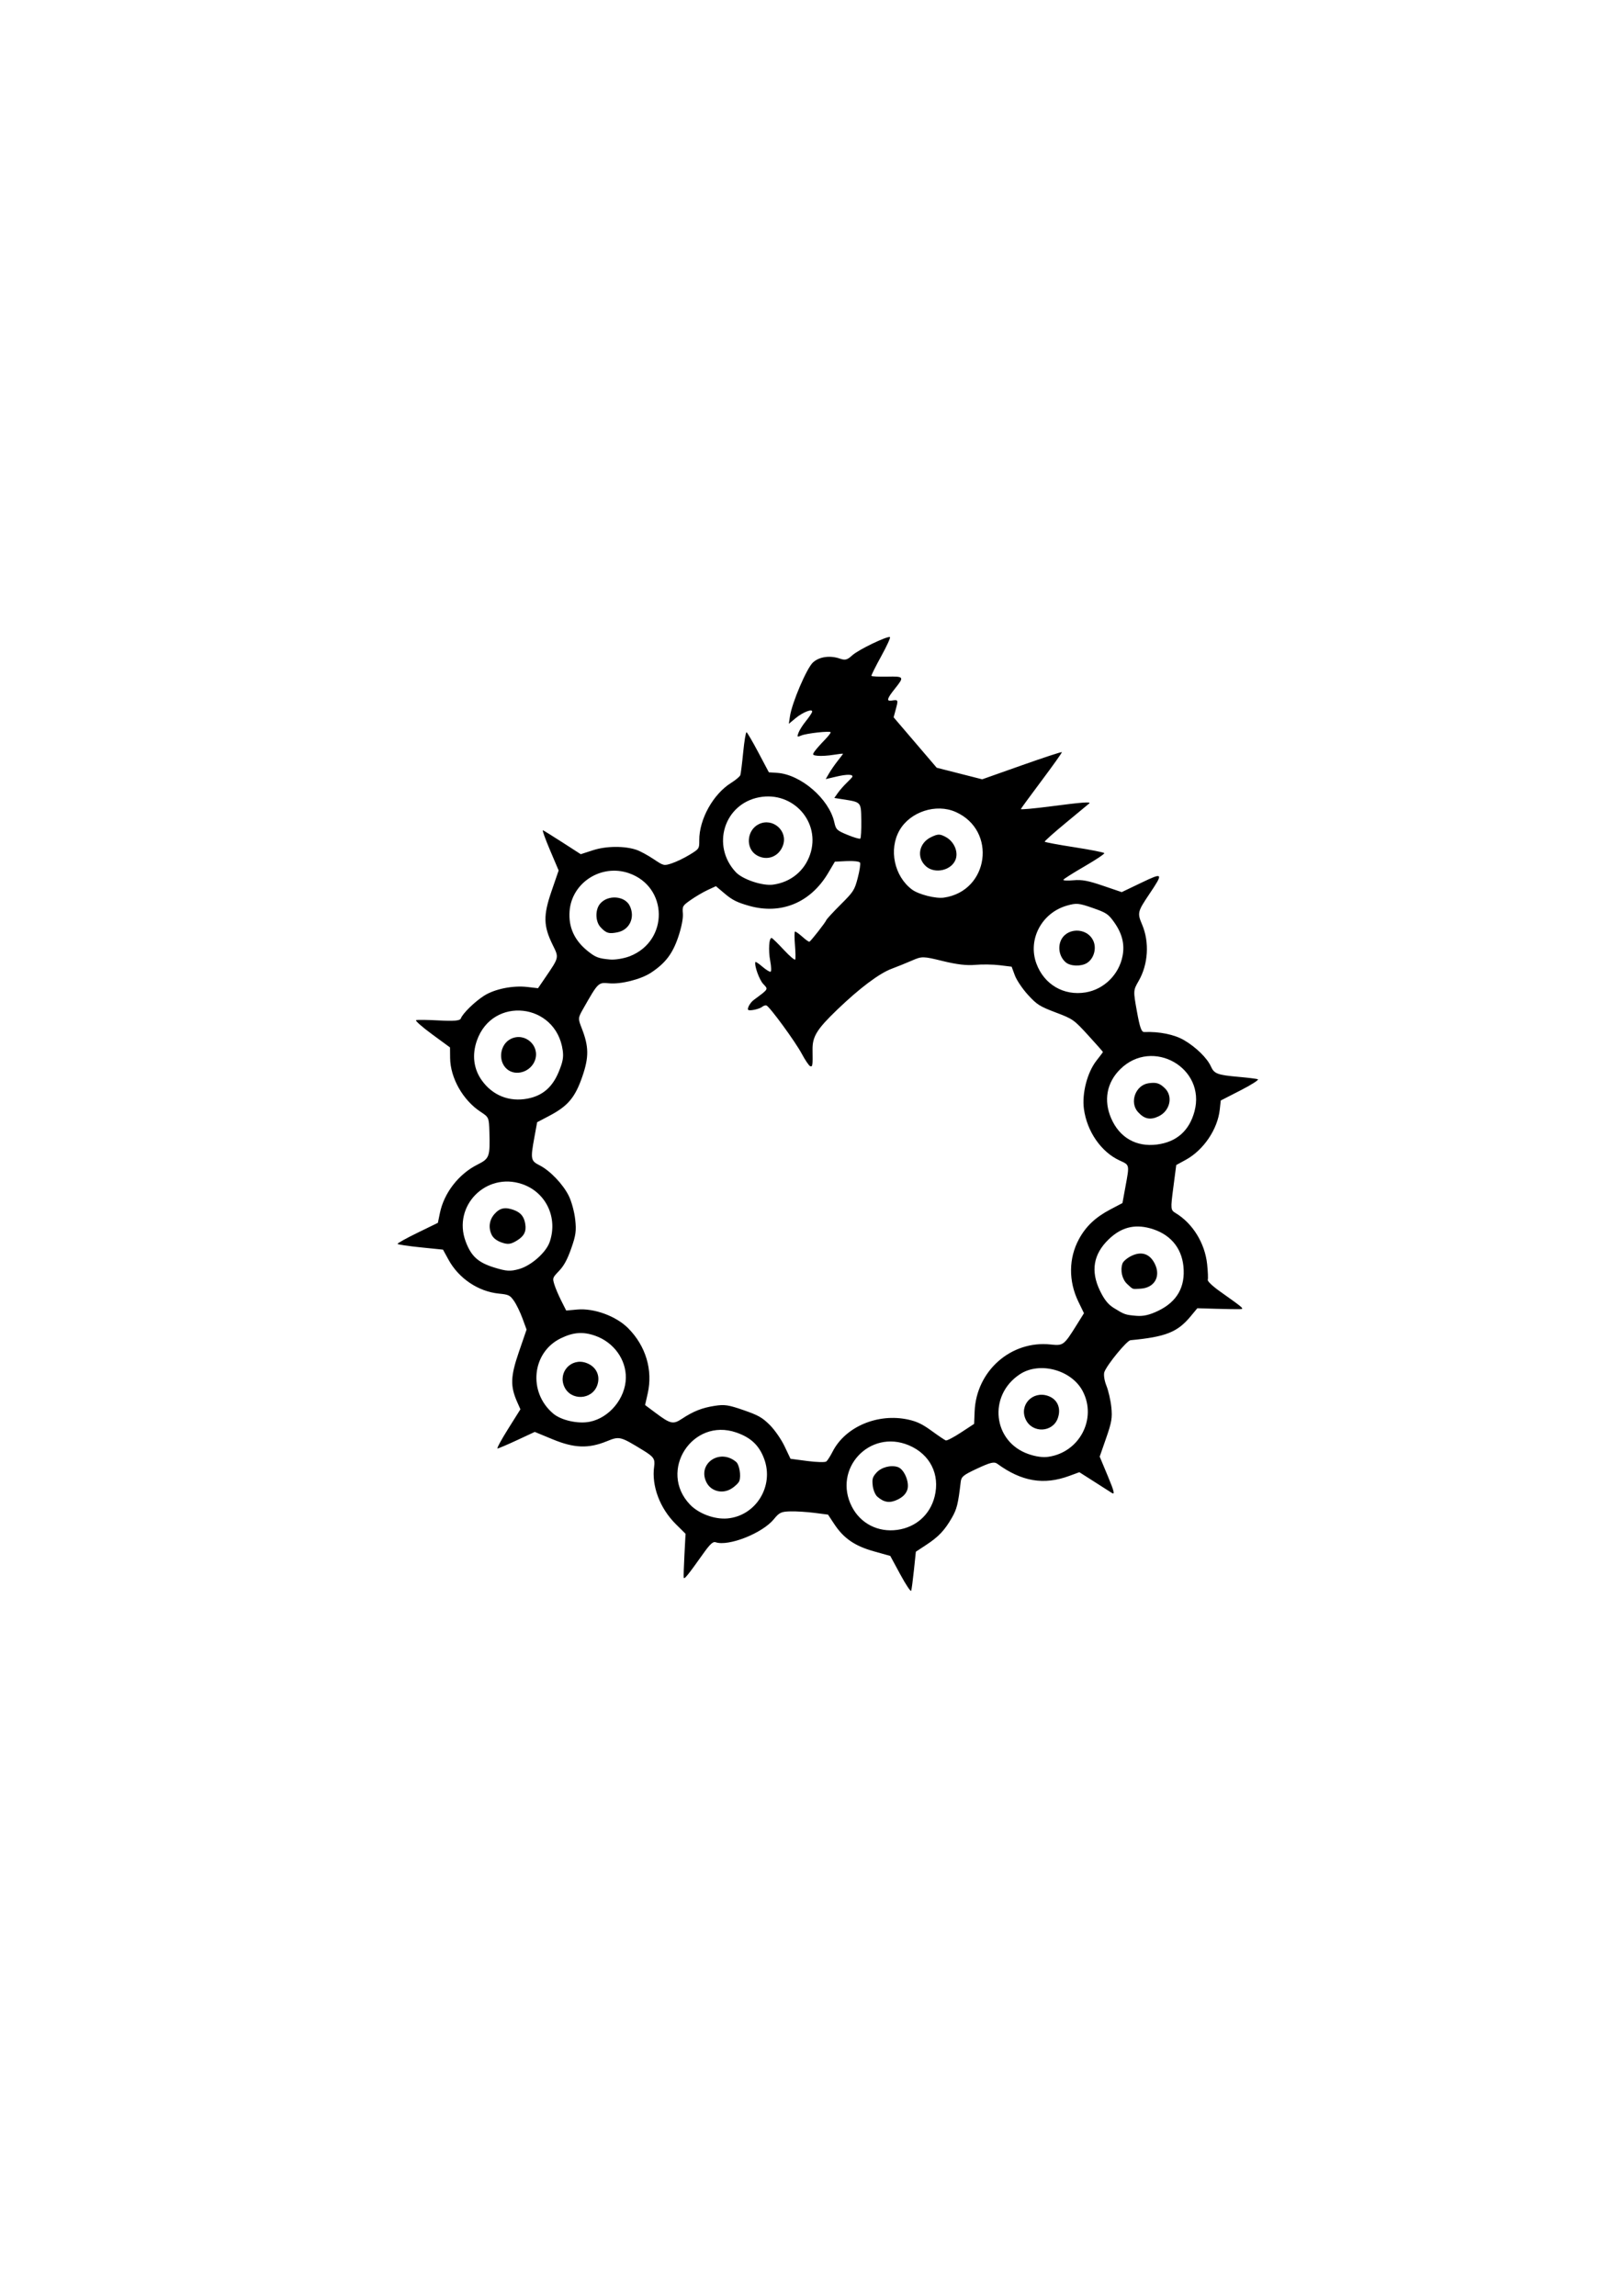 <?xml version="1.0" encoding="UTF-8" standalone="no"?>
<!-- Created with Inkscape (http://www.inkscape.org/) -->

<svg
   width="210mm"
   height="297mm"
   viewBox="0 0 210 297"
   version="1.1"
   id="svg5"
   inkscape:version="1.1.2 (b8e25be833, 2022-02-05)"
   sodipodi:docname="Meliodas.svg"
   xmlns:inkscape="http://www.inkscape.org/namespaces/inkscape"
   xmlns:sodipodi="http://sodipodi.sourceforge.net/DTD/sodipodi-0.dtd"
   xmlns="http://www.w3.org/2000/svg"
   xmlns:svg="http://www.w3.org/2000/svg">
  <sodipodi:namedview
     id="namedview7"
     pagecolor="#ffffff"
     bordercolor="#999999"
     borderopacity="1"
     inkscape:pageshadow="0"
     inkscape:pageopacity="0"
     inkscape:pagecheckerboard="0"
     inkscape:document-units="mm"
     showgrid="false"
     inkscape:zoom="0.64052329"
     inkscape:cx="396.55076"
     inkscape:cy="560.47923"
     inkscape:window-width="1920"
     inkscape:window-height="1017"
     inkscape:window-x="-8"
     inkscape:window-y="-8"
     inkscape:window-maximized="1"
     inkscape:current-layer="layer1" />
  <defs
     id="defs2" />
  <g
     inkscape:label="Ebene 1"
     inkscape:groupmode="layer"
     id="layer1">
    <path
       style="fill:#000000;stroke-width:0.265"
       d="m 88.467,204.083 c -0.026,-0.156 0.016,-1.494 0.094,-2.974 l 0.142,-2.691 -1.265,-1.254 c -2.057,-2.04 -3.146,-4.934 -2.799,-7.44 0.137,-0.993 -0.048,-1.263 -1.457,-2.124 -2.94,-1.797 -3.028,-1.818 -4.671,-1.149 -2.372,0.966 -4.217,0.899 -7.008,-0.255 l -2.31,-0.955 -2.3,1.071 c -1.265,0.589 -2.399,1.072 -2.52,1.073 -0.121,0.001 0.496,-1.139 1.372,-2.534 l 1.592,-2.536 -0.405,-0.911 c -0.924,-2.08 -0.885,-3.327 0.2,-6.486 l 1.001,-2.916 -0.536,-1.461 c -0.295,-0.804 -0.79,-1.82 -1.101,-2.258 -0.52,-0.733 -0.675,-0.807 -1.938,-0.934 -2.681,-0.268 -5.197,-1.959 -6.528,-4.39 l -0.711,-1.298 -2.902,-0.296 c -1.596,-0.163 -2.935,-0.363 -2.975,-0.445 -0.04,-0.082 1.116,-0.728 2.571,-1.437 l 2.644,-1.288 0.264,-1.281 c 0.534,-2.591 2.428,-5.034 4.846,-6.248 1.569,-0.788 1.648,-1.004 1.555,-4.247 -0.053,-1.84 -0.077,-1.895 -1.128,-2.582 -2.295,-1.501 -3.927,-4.38 -3.954,-6.973 l -0.014,-1.362 -2.331,-1.71 c -1.282,-0.94 -2.207,-1.759 -2.054,-1.818 0.152,-0.06 1.483,-0.043 2.958,0.037 1.952,0.106 2.72,0.036 2.826,-0.255 0.235,-0.645 1.799,-2.174 3.014,-2.947 1.368,-0.869 3.714,-1.343 5.586,-1.128 l 1.389,0.16 0.867,-1.27 c 1.884,-2.76 1.858,-2.654 1.039,-4.317 -1.215,-2.468 -1.246,-3.798 -0.16,-6.96 l 0.923,-2.686 -1.12,-2.636 c -0.616,-1.45 -1.028,-2.604 -0.916,-2.564 0.112,0.039 1.26,0.752 2.55,1.584 l 2.345,1.512 1.624,-0.525 c 1.681,-0.544 4.093,-0.558 5.603,-0.032 0.477,0.166 1.465,0.702 2.195,1.19 1.314,0.88 1.336,0.885 2.372,0.545 0.575,-0.188 1.609,-0.688 2.298,-1.11 1.237,-0.758 1.253,-0.781 1.245,-1.878 -0.019,-2.695 1.793,-5.96 4.113,-7.411 0.597,-0.373 1.137,-0.826 1.199,-1.006 0.062,-0.18 0.23,-1.516 0.372,-2.969 0.142,-1.453 0.337,-2.614 0.432,-2.581 0.095,0.033 0.784,1.213 1.531,2.622 l 1.357,2.562 1.065,0.07 c 3.061,0.201 6.731,3.368 7.402,6.389 0.212,0.956 0.327,1.065 1.715,1.637 0.818,0.337 1.56,0.553 1.649,0.48 0.089,-0.073 0.148,-1.124 0.13,-2.336 -0.035,-2.426 0.013,-2.37 -2.374,-2.745 l -1.12,-0.176 0.465,-0.659 c 0.256,-0.363 0.771,-0.949 1.144,-1.303 0.374,-0.354 0.701,-0.706 0.727,-0.781 0.114,-0.328 -0.707,-0.34 -2.026,-0.031 l -1.422,0.333 0.434,-0.747 c 0.239,-0.411 0.737,-1.13 1.107,-1.599 0.37,-0.468 0.685,-0.886 0.7,-0.927 0.015,-0.042 -0.542,0.018 -1.237,0.132 -0.695,0.114 -1.607,0.171 -2.027,0.126 -0.699,-0.075 -0.733,-0.125 -0.397,-0.595 0.202,-0.282 0.763,-0.918 1.247,-1.413 0.484,-0.495 0.85,-0.961 0.813,-1.036 -0.097,-0.2 -3.133,0.135 -3.808,0.421 -0.534,0.226 -0.56,0.2 -0.356,-0.353 0.121,-0.328 0.539,-0.991 0.928,-1.471 0.389,-0.481 0.761,-1.021 0.825,-1.199 0.191,-0.529 -1.139,-0.039 -2.133,0.786 l -0.867,0.72 0.149,-0.991 c 0.263,-1.743 2.153,-6.172 2.957,-6.928 0.805,-0.757 2.205,-0.961 3.497,-0.512 0.691,0.24 0.955,0.169 1.618,-0.439 0.767,-0.703 4.461,-2.488 4.861,-2.349 0.108,0.038 -0.4,1.153 -1.13,2.478 -0.73,1.325 -1.3,2.47 -1.266,2.543 0.033,0.073 0.951,0.117 2.039,0.096 2.197,-0.041 2.233,0.015 1.005,1.551 -1.039,1.3 -1.136,1.659 -0.416,1.546 0.839,-0.132 0.854,-0.102 0.536,1.083 l -0.291,1.085 2.787,3.26 2.787,3.26 2.942,0.749 2.942,0.749 5.13,-1.814 c 2.822,-0.998 5.155,-1.764 5.184,-1.702 0.03,0.062 -1.141,1.708 -2.601,3.659 -1.461,1.951 -2.681,3.619 -2.712,3.707 -0.031,0.088 1.68,-0.066 3.802,-0.342 4.131,-0.538 5.321,-0.63 5.054,-0.39 -0.092,0.083 -1.442,1.202 -3,2.486 -1.558,1.284 -2.803,2.394 -2.768,2.467 0.035,0.072 1.765,0.395 3.845,0.717 2.08,0.322 3.82,0.666 3.868,0.764 0.047,0.098 -1.111,0.871 -2.574,1.718 -1.463,0.847 -2.689,1.624 -2.725,1.727 -0.036,0.103 0.553,0.131 1.309,0.063 1.088,-0.098 1.88,0.049 3.809,0.706 l 2.436,0.829 2.531,-1.213 c 2.839,-1.361 2.89,-1.289 1.035,1.474 -1.528,2.276 -1.565,2.434 -0.926,3.947 0.964,2.283 0.786,5.136 -0.457,7.294 -0.699,1.214 -0.701,1.252 -0.22,3.922 0.379,2.102 0.589,2.692 0.955,2.677 1.952,-0.081 3.914,0.322 5.166,1.061 1.547,0.913 2.975,2.315 3.455,3.393 0.42,0.942 0.848,1.103 3.584,1.344 1.177,0.104 2.297,0.242 2.488,0.306 0.191,0.064 -0.811,0.709 -2.227,1.434 l -2.573,1.318 -0.127,1.174 c -0.276,2.548 -2.094,5.237 -4.393,6.496 l -1.238,0.678 -0.378,2.903 c -0.369,2.829 -0.36,2.914 0.316,3.324 2.194,1.329 3.762,3.872 4.056,6.577 0.104,0.961 0.143,1.883 0.085,2.049 -0.058,0.166 0.628,0.822 1.524,1.458 3.22,2.286 3.243,2.307 2.615,2.334 -0.311,0.014 -1.673,-0.007 -3.027,-0.047 l -2.462,-0.071 -0.867,1.044 c -1.707,2.057 -3.218,2.658 -7.785,3.092 -0.469,0.045 -3.015,3.142 -3.375,4.107 -0.121,0.323 -0.006,1.113 0.255,1.757 0.261,0.644 0.55,1.895 0.642,2.782 0.144,1.386 0.05,1.949 -0.668,4.012 l -0.836,2.4 1.052,2.522 c 0.835,2.003 0.939,2.45 0.506,2.169 -0.3,-0.195 -1.366,-0.876 -2.367,-1.514 l -1.822,-1.16 -1.328,0.487 c -3.289,1.206 -6.149,0.719 -9.299,-1.585 -0.392,-0.287 -0.894,-0.167 -2.56,0.61 -1.826,0.852 -2.083,1.057 -2.162,1.727 -0.338,2.879 -0.499,3.529 -1.15,4.661 -0.937,1.627 -1.713,2.448 -3.309,3.498 l -1.347,0.887 -0.249,2.374 c -0.137,1.306 -0.296,2.51 -0.354,2.676 -0.058,0.166 -0.691,-0.78 -1.406,-2.102 l -1.301,-2.403 -2.098,-0.587 c -2.496,-0.698 -3.925,-1.679 -5.152,-3.536 l -0.806,-1.221 -1.734,-0.224 c -0.954,-0.123 -2.352,-0.211 -3.106,-0.195 -1.207,0.025 -1.466,0.145 -2.155,0.997 -1.476,1.825 -5.889,3.573 -7.555,2.994 -0.331,-0.115 -0.725,0.249 -1.596,1.476 -1.98,2.79 -2.47,3.394 -2.519,3.101 z m 5.659,-7.648 c 3.685,-0.338 6.055,-4.181 4.75,-7.704 -0.649,-1.752 -1.716,-2.761 -3.611,-3.416 -5.685,-1.962 -10.142,4.985 -5.984,9.329 1.132,1.183 3.188,1.942 4.846,1.791 z m -2.69,-4.62 c -1.279,-2.422 1.667,-4.505 3.811,-2.694 0.418,0.353 0.658,1.766 0.418,2.457 -0.094,0.271 -0.583,0.738 -1.086,1.037 -1.125,0.669 -2.56,0.304 -3.142,-0.8 z M 76.301,183.928 c 2.545,-0.503 4.634,-3.038 4.677,-5.674 0.039,-2.388 -1.572,-4.609 -3.95,-5.448 -1.585,-0.559 -2.826,-0.47 -4.457,0.318 -3.759,1.818 -4.28,6.981 -0.985,9.751 1.034,0.869 3.199,1.353 4.715,1.053 z m -3.291,-4.55 c -0.83,-1.862 0.896,-3.743 2.819,-3.073 1.292,0.45 1.89,1.637 1.455,2.888 -0.673,1.935 -3.441,2.055 -4.274,0.185 z m 43.088,18.536 c 2.42,-0.333 4.249,-1.965 4.836,-4.315 0.716,-2.867 -0.596,-5.471 -3.338,-6.626 -5.078,-2.138 -9.89,3.056 -7.366,7.952 1.121,2.174 3.39,3.33 5.868,2.989 z m -2.582,-4.297 c -0.266,-0.232 -0.534,-0.876 -0.595,-1.43 -0.095,-0.859 -0.024,-1.107 0.483,-1.675 0.626,-0.703 1.89,-1.03 2.782,-0.719 0.824,0.287 1.533,2.012 1.209,2.942 -0.187,0.538 -0.587,0.939 -1.259,1.264 -1.005,0.486 -1.749,0.377 -2.62,-0.382 z M 88.219,183.553 c 1.486,-0.982 2.613,-1.43 4.242,-1.683 1.284,-0.2 1.78,-0.127 3.731,0.548 1.917,0.663 2.42,0.946 3.397,1.911 0.631,0.623 1.495,1.866 1.921,2.761 l 0.774,1.628 2.178,0.287 c 1.198,0.158 2.303,0.185 2.456,0.061 0.153,-0.124 0.518,-0.696 0.811,-1.271 1.646,-3.232 5.869,-5.017 9.805,-4.145 1.115,0.247 1.824,0.59 3.021,1.463 0.86,0.627 1.681,1.181 1.823,1.23 0.142,0.05 1.025,-0.411 1.961,-1.025 l 1.702,-1.115 0.066,-1.614 c 0.215,-5.25 4.722,-9.213 9.846,-8.656 1.613,0.175 1.713,0.1 3.335,-2.499 l 0.966,-1.548 -0.734,-1.517 c -1.279,-2.645 -1.249,-5.606 0.081,-8.062 0.904,-1.669 2.134,-2.832 4.074,-3.852 l 1.558,-0.819 0.374,-2.041 c 0.548,-2.99 0.574,-2.865 -0.74,-3.469 -2.384,-1.095 -4.218,-3.738 -4.617,-6.65 -0.276,-2.018 0.427,-4.739 1.619,-6.264 0.452,-0.578 0.83,-1.077 0.842,-1.11 0.011,-0.032 -0.844,-1.003 -1.9,-2.157 -1.874,-2.047 -1.977,-2.119 -4.219,-2.97 -2.079,-0.789 -2.42,-1.006 -3.582,-2.274 -0.706,-0.771 -1.471,-1.906 -1.7,-2.524 l -0.415,-1.122 -1.558,-0.19 c -0.857,-0.105 -2.274,-0.125 -3.15,-0.045 -1.112,0.102 -2.383,-0.049 -4.219,-0.499 -2.527,-0.62 -2.678,-0.623 -3.95,-0.068 -0.727,0.317 -1.912,0.796 -2.631,1.064 -1.618,0.603 -4.157,2.509 -7.061,5.3 -2.643,2.541 -3.22,3.48 -3.192,5.195 0.033,2.032 0.006,2.224 -0.299,2.118 -0.159,-0.056 -0.649,-0.774 -1.088,-1.597 -0.843,-1.58 -4.159,-6.113 -4.578,-6.259 -0.136,-0.047 -0.39,0.035 -0.565,0.183 -0.298,0.252 -1.438,0.521 -1.75,0.412 -0.267,-0.093 0.168,-0.938 0.676,-1.313 1.946,-1.439 1.897,-1.356 1.228,-2.061 -0.516,-0.544 -1.177,-2.388 -1.02,-2.841 0.026,-0.076 0.437,0.196 0.913,0.605 0.476,0.408 0.953,0.7 1.06,0.648 0.107,-0.052 0.084,-0.678 -0.051,-1.392 -0.265,-1.4 -0.153,-3.087 0.197,-2.965 0.118,0.041 0.831,0.739 1.584,1.551 0.753,0.812 1.409,1.359 1.459,1.216 0.05,-0.143 0.03,-0.997 -0.043,-1.898 -0.073,-0.901 -0.072,-1.668 0.003,-1.704 0.075,-0.036 0.498,0.258 0.94,0.654 0.442,0.396 0.86,0.693 0.929,0.659 0.201,-0.097 2.08,-2.497 2.18,-2.785 0.05,-0.144 0.889,-1.055 1.864,-2.026 1.666,-1.659 1.799,-1.866 2.212,-3.452 0.242,-0.928 0.376,-1.814 0.297,-1.968 -0.078,-0.155 -0.844,-0.246 -1.701,-0.203 l -1.558,0.078 -0.866,1.463 c -2.276,3.842 -6.089,5.422 -10.245,4.243 -1.519,-0.431 -2.156,-0.748 -3.097,-1.54 l -1.184,-0.998 -1.066,0.495 c -0.586,0.272 -1.566,0.847 -2.178,1.277 -1.081,0.76 -1.11,0.81 -1.031,1.783 0.049,0.606 -0.185,1.792 -0.594,3.007 -0.732,2.173 -1.665,3.398 -3.525,4.628 -1.303,0.862 -3.901,1.519 -5.432,1.374 -1.392,-0.132 -1.405,-0.119 -3.33,3.266 -0.697,1.227 -0.701,1.276 -0.202,2.553 0.927,2.369 0.942,3.74 0.067,6.267 -0.933,2.696 -1.86,3.795 -4.263,5.058 l -1.576,0.828 -0.354,1.936 c -0.52,2.841 -0.48,3.057 0.666,3.637 1.362,0.689 3.044,2.451 3.791,3.971 0.344,0.7 0.713,2.06 0.82,3.021 0.165,1.48 0.087,2.055 -0.506,3.746 -0.508,1.446 -0.942,2.25 -1.573,2.913 -0.86,0.903 -0.868,0.927 -0.624,1.744 0.136,0.456 0.538,1.405 0.894,2.111 l 0.646,1.282 1.427,-0.129 c 2.189,-0.198 5.045,0.854 6.605,2.431 2.274,2.298 3.198,5.399 2.513,8.43 l -0.338,1.494 1.361,1.017 c 1.921,1.437 2.267,1.515 3.394,0.769 z M 67.156,164.174 c 1.565,-0.435 3.493,-2.136 3.965,-3.497 1.093,-3.157 -0.477,-6.452 -3.574,-7.5 -4.661,-1.578 -8.999,2.828 -7.3,7.414 0.715,1.93 1.616,2.746 3.752,3.399 1.544,0.472 2.023,0.5 3.158,0.184 z m -3.542,-4.441 c -0.445,-0.92 -0.304,-1.929 0.377,-2.694 0.69,-0.774 1.359,-0.915 2.466,-0.517 0.919,0.329 1.357,0.861 1.507,1.828 0.155,0.996 -0.161,1.591 -1.16,2.185 -0.734,0.436 -1.107,0.477 -1.892,0.203 -0.64,-0.223 -1.088,-0.57 -1.299,-1.005 z m 72.019,28.73 c 4.04,-0.57 6.326,-4.92 4.461,-8.491 -1.442,-2.763 -5.586,-3.875 -8.142,-2.185 -4.14,2.738 -3.493,8.714 1.117,10.318 0.956,0.333 1.852,0.458 2.563,0.358 z m -2.904,-4.806 c -0.905,-1.871 0.87,-3.772 2.871,-3.076 1.217,0.423 1.726,1.574 1.274,2.875 -0.649,1.864 -3.279,1.991 -4.145,0.2 z M 68.273,142.12 c 1.928,-0.372 3.198,-1.464 4.021,-3.459 0.533,-1.292 0.643,-1.885 0.515,-2.793 -0.865,-6.142 -9.084,-7.057 -11.11,-1.237 -0.644,1.85 -0.416,3.658 0.648,5.141 1.399,1.951 3.555,2.805 5.927,2.348 z m -2.703,-3.837 c -1.184,-1.054 -0.885,-3.204 0.543,-3.895 1.802,-0.871 3.773,0.868 3.118,2.751 -0.536,1.539 -2.519,2.159 -3.66,1.144 z m 81.452,31.938 c 0.905,0.08 1.721,-0.107 2.849,-0.652 2.437,-1.178 3.52,-3.096 3.252,-5.752 -0.251,-2.484 -1.799,-4.242 -4.337,-4.925 -2.049,-0.551 -3.743,-0.096 -5.331,1.434 -1.984,1.911 -2.359,4.107 -1.135,6.64 0.563,1.164 1.06,1.785 1.789,2.237 1.39,0.861 1.478,0.892 2.912,1.019 z m -1.175,-4.113 c -0.658,-0.608 -0.922,-1.759 -0.609,-2.657 0.097,-0.279 0.62,-0.721 1.161,-0.983 1.324,-0.64 2.397,-0.267 3.037,1.057 0.781,1.615 -0.065,3.077 -1.844,3.185 -1.137,0.069 -0.948,0.134 -1.745,-0.602 z M 78.941,124.129 c 0.655,0.058 1.804,-0.134 2.552,-0.427 5.059,-1.98 4.978,-8.979 -0.125,-10.743 -3.563,-1.232 -7.394,1.221 -7.67,4.911 -0.155,2.071 0.615,3.771 2.338,5.158 1.019,0.82 1.41,0.968 2.906,1.101 z m -1.248,-4.196 c -0.673,-0.739 -0.696,-2.248 -0.048,-3.021 1.004,-1.197 3.206,-1.035 3.843,0.281 0.712,1.473 -0.01,3.073 -1.535,3.403 -1.151,0.248 -1.533,0.136 -2.26,-0.663 z m 72.014,28.129 c 2.528,-0.324 4.173,-1.777 4.847,-4.281 1.515,-5.631 -5.425,-9.584 -9.601,-5.469 -1.748,1.723 -2.18,4.028 -1.188,6.339 1.08,2.516 3.243,3.758 5.943,3.412 z m -2.456,-4.192 c -1.144,-1.257 -0.332,-3.492 1.357,-3.734 1.004,-0.144 1.422,-0.018 2.101,0.631 1.099,1.05 0.696,2.926 -0.781,3.641 -1.079,0.522 -1.854,0.366 -2.676,-0.538 z M 140.471,128.383 c 2.382,-0.393 4.326,-2.317 4.781,-4.732 0.288,-1.528 -0.068,-2.922 -1.12,-4.385 -0.74,-1.03 -0.997,-1.198 -2.772,-1.816 -1.776,-0.618 -2.08,-0.646 -3.304,-0.297 -3.285,0.935 -5.107,4.399 -3.952,7.513 1.003,2.703 3.539,4.184 6.367,3.717 z m -2.552,-3.872 c -0.752,-0.623 -1.049,-1.729 -0.719,-2.676 0.641,-1.842 3.383,-1.949 4.245,-0.166 0.481,0.996 0.098,2.364 -0.82,2.922 -0.748,0.455 -2.109,0.415 -2.706,-0.08 z m -37.874,-10.07 c 2.274,-0.321 4.038,-1.76 4.769,-3.89 1.429,-4.167 -2.182,-8.236 -6.577,-7.41 -4.541,0.853 -6.234,6.258 -3.034,9.684 0.883,0.946 3.471,1.809 4.842,1.616 z m -2.123,-3.793 c -1.49,-0.866 -1.329,-3.26 0.271,-4.034 1.79,-0.866 3.773,0.867 3.124,2.731 -0.517,1.485 -2.062,2.078 -3.395,1.303 z m 24.204,5.475 c 5.834,-0.836 6.915,-8.692 1.524,-11.084 -2.53,-1.123 -5.885,-0.027 -7.26,2.372 -1.417,2.473 -0.692,5.932 1.606,7.66 0.851,0.64 3.067,1.205 4.13,1.052 z m -2.324,-4.061 c -1.247,-1.124 -0.917,-2.997 0.662,-3.761 0.887,-0.429 1.145,-0.432 1.9,-0.027 1.06,0.569 1.647,1.871 1.297,2.877 -0.502,1.443 -2.695,1.961 -3.859,0.911 z"
       id="path21" />
  </g>
</svg>
